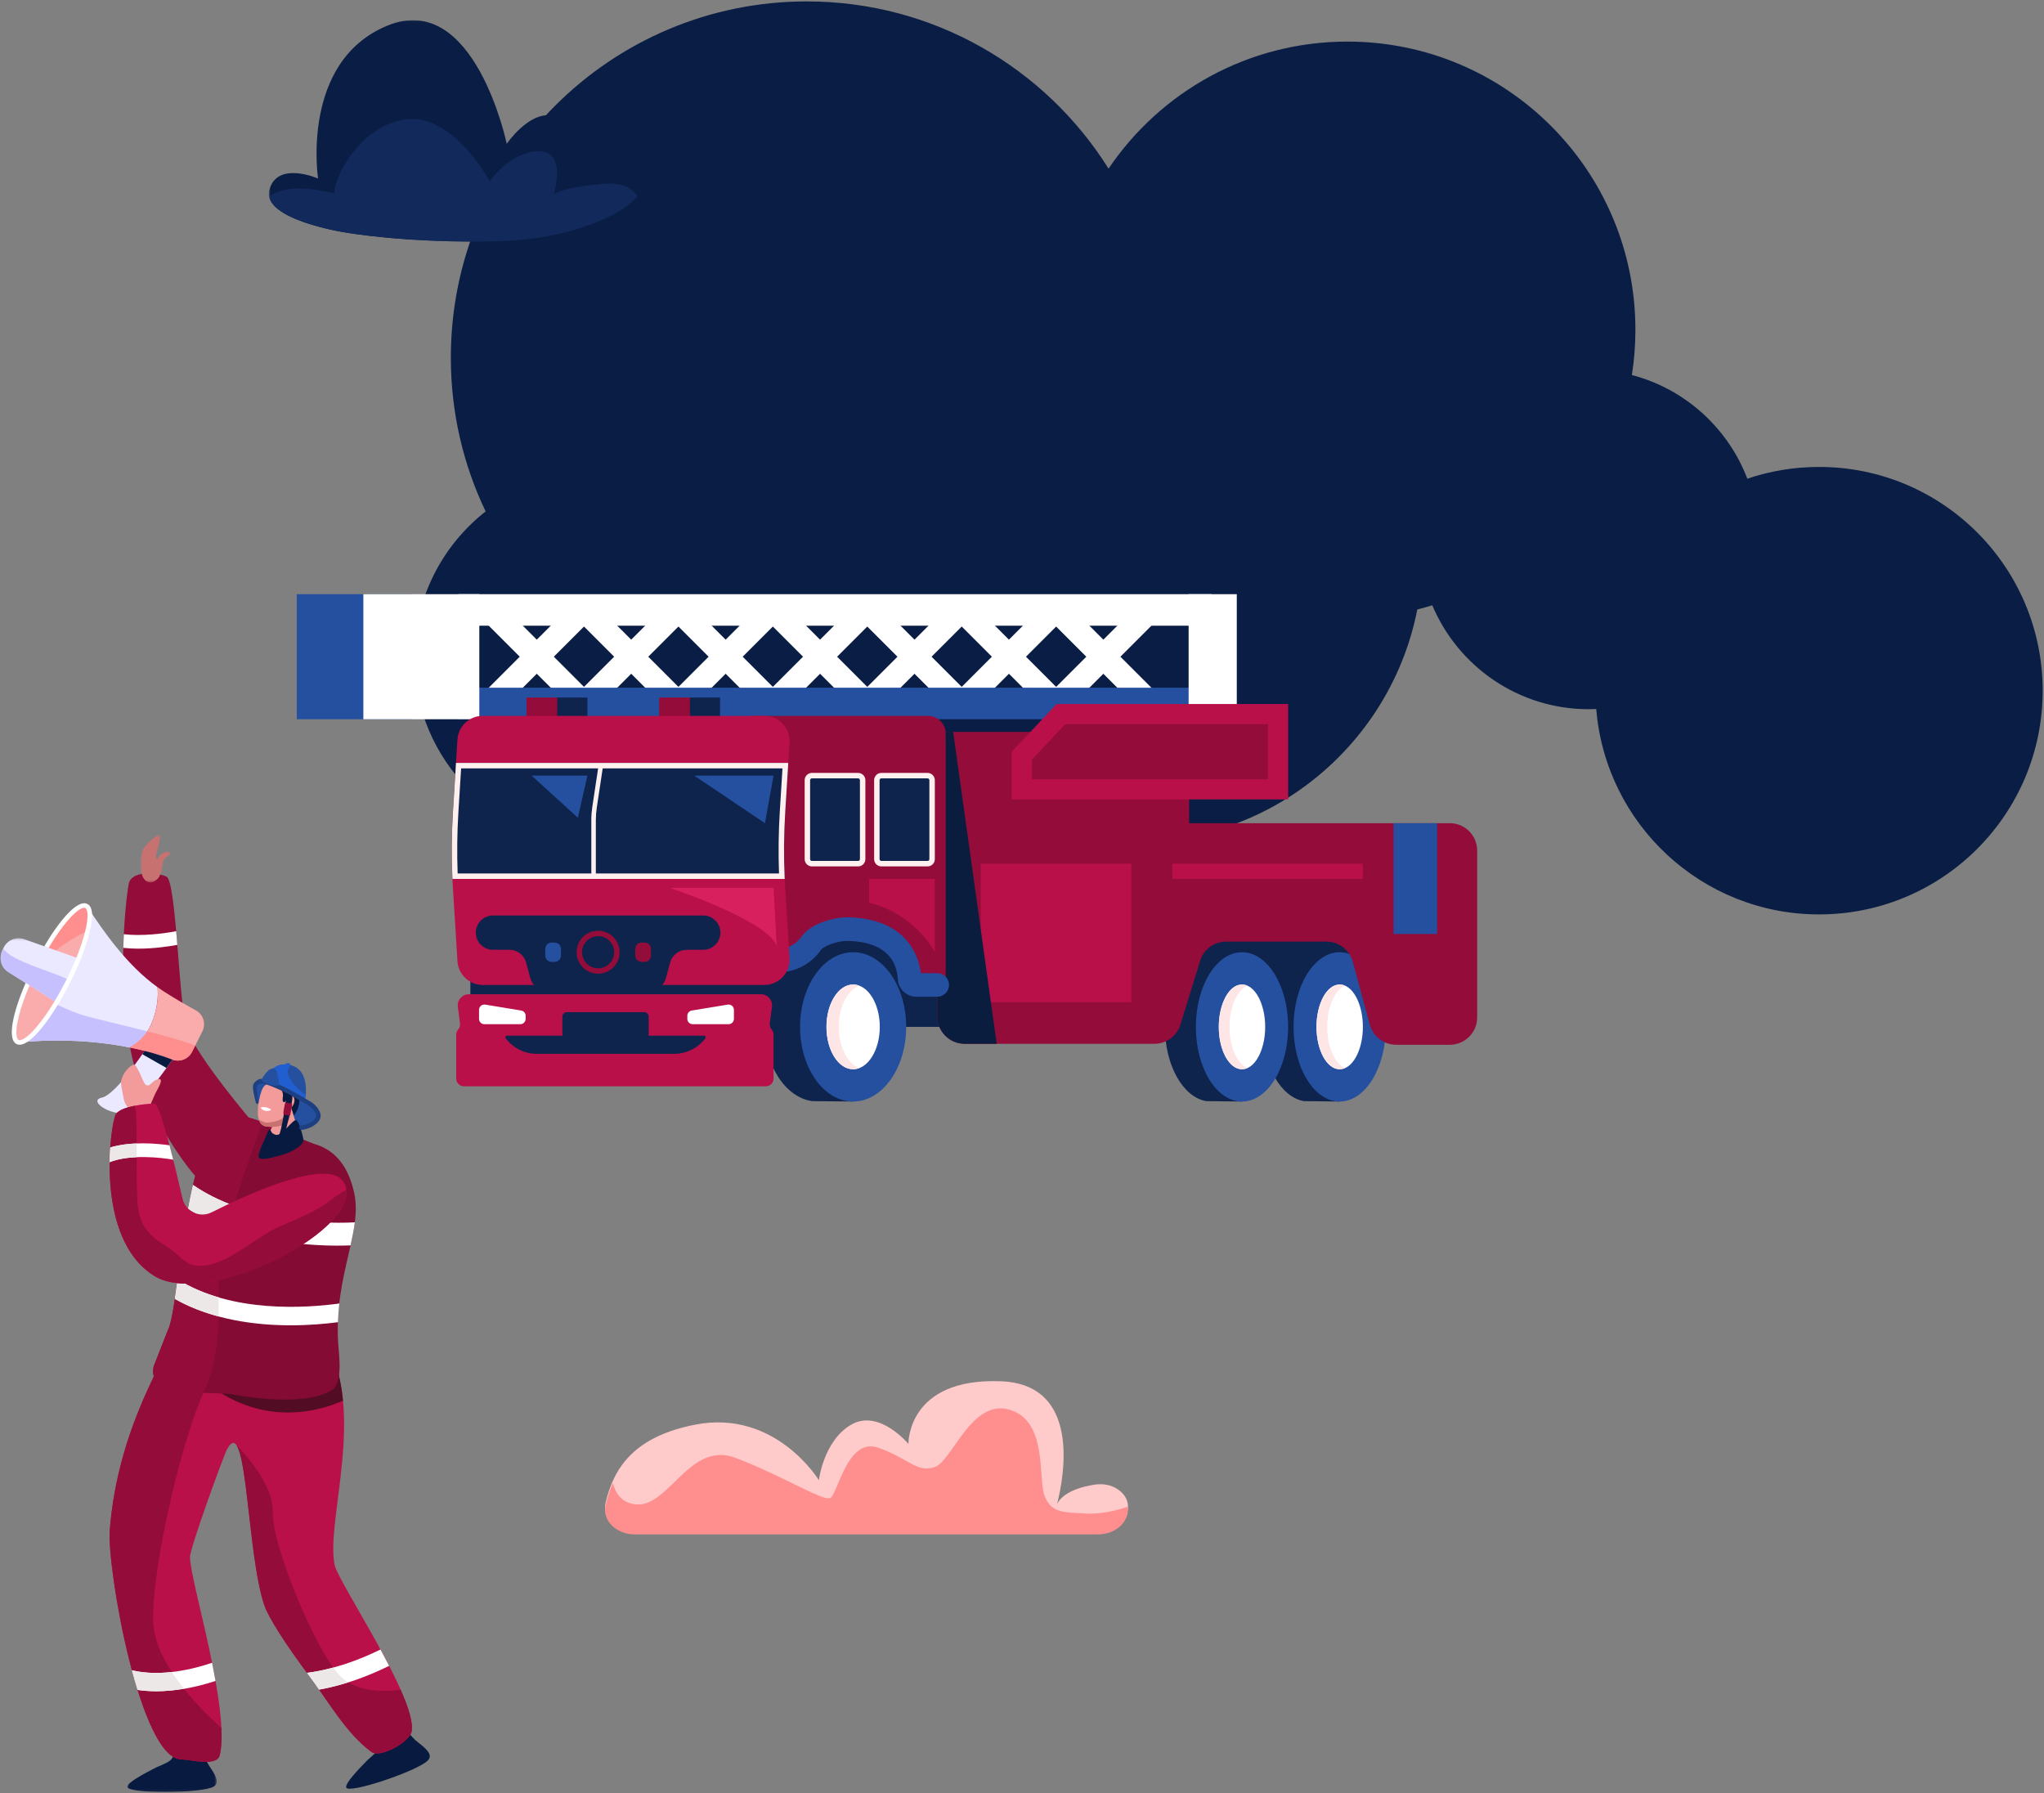 <?xml version="1.0" encoding="UTF-8"?>
<svg width="864px" height="758px" viewBox="0 0 864 758" version="1.1" xmlns="http://www.w3.org/2000/svg" xmlns:xlink="http://www.w3.org/1999/xlink">
    <rect x="0" y="0" width="864" height="758" fill="#808080" stroke="none"/>
    <!-- Generator: Sketch 57.1 (83088) - https://sketch.com -->
    <title>Illustration</title>
    <desc>Created with Sketch.</desc>
    <defs>
        <polygon id="path-1" points="0 0.016 157.255 0.016 157.255 93.6 0 93.6"></polygon>
        <polygon id="path-3" points="0.006 0.288 32.493 0.288 32.493 27.578 0.006 27.578"></polygon>
        <polygon id="path-5" points="0.11 0.371 28.881 0.371 28.881 23.353 0.11 23.353"></polygon>
        <polygon id="path-7" points="0.41 0.741 38.232 0.741 38.232 21.905 0.41 21.905"></polygon>
        <polygon id="path-9" points="0.041 0.473 12.553 0.473 12.553 20.522 0.041 20.522"></polygon>
    </defs>
    <g id="For-Communites-&amp;-Fire-Department" stroke="none" stroke-width="1" fill="none" fill-rule="evenodd">
        <g transform="translate(-499, -149)" id="Hero">
            <g transform="translate(-1.44, 0)">
                <g id="Illustration" transform="translate(499.44, 149)">
                    <g id="Group-10" transform="translate(0, 0.6)">
                        <g id="Group-3" transform="translate(488.94, 193) scale(-1, 1) translate(-488.94, -193) translate(113.44, 0)">
                            <path d="M658.161,215.577 C667.59,195.897 672.874,173.851 672.874,150.568 C672.874,67.412 605.508,0 522.409,0 C468.637,0 421.461,28.233 394.854,70.688 C372.974,38.281 335.924,16.974 293.899,16.974 C226.658,16.974 172.149,71.521 172.149,138.808 C172.149,145.313 172.664,151.697 173.645,157.925 C151.186,163.809 133.033,180.312 124.841,201.749 C115.319,198.523 105.118,196.773 94.509,196.773 C42.313,196.773 0,239.115 0,291.346 C0,343.579 42.313,385.92 94.509,385.92 C144.093,385.92 184.754,347.708 188.699,299.107 C189.75,299.153 190.803,299.187 191.865,299.187 C221.615,299.187 247.134,281.069 258.008,255.259 C260.099,255.903 262.217,256.488 264.353,257.022 C275.322,313.033 324.635,355.296 383.821,355.296 C427.756,355.296 466.251,332.006 487.662,297.093 C498.816,299.732 510.448,301.136 522.409,301.136 C526.533,301.136 530.617,300.963 534.656,300.637 C544.537,332.753 574.419,356.097 609.752,356.097 C653.144,356.097 688.32,320.898 688.32,277.477 C688.32,252.337 676.513,229.969 658.161,215.577" id="Fill-1" fill="#0A1D44"></path>
                            <g id="Group-6" transform="translate(592.56, 7.92)">
                                <g id="Group-3">
                                    <mask id="mask-2" fill="white">
                                        <use xlink:href="#path-1"></use>
                                    </mask>
                                    <g id="Clip-2"></g>
                                    <path d="M125.037,89.731 C125.037,89.731 98.456,94.47 59.939,93.458 C21.423,92.447 -7.871,74.528 1.894,66.928 C11.659,59.326 26.306,61.498 26.306,61.498 C26.306,61.498 27.934,41.951 37.696,40.322 C47.463,38.694 56.684,52.268 56.684,52.268 C56.684,52.268 70.247,-12.887 107.136,2.315 C144.025,17.518 136.43,66.928 136.43,66.928 C136.43,66.928 153.79,59.326 157.044,71.815 C160.298,84.301 125.037,89.731 125.037,89.731" id="Fill-1" fill="#0A1D44" mask="url(#mask-2)"></path>
                                </g>
                                <path d="M129.501,73.249 C130.044,67.03 118.655,44.041 98.861,41.878 C79.066,39.714 63.882,68.109 63.882,68.109 C63.882,68.109 55.476,55.67 43.273,55.4 C31.072,55.13 36.766,73.519 36.766,73.519 C36.766,73.519 33.784,70.816 16.159,69.193 C7.381,68.383 3.314,71.266 1.44,74.361 C7.539,82.597 31.11,92.707 59.813,93.459 C98.318,94.467 124.891,89.746 124.891,89.746 C124.891,89.746 154.859,85.14 156.96,74.662 C149.325,67.715 129.501,73.249 129.501,73.249" id="Fill-4" fill="#11295B"></path>
                            </g>
                        </g>
                        <g id="Group-198" transform="translate(375.9, 358.06) scale(-1, 1) translate(-375.9, -358.06) translate(126.4, 250.56)">
                            <path d="M131.982,182.903 C131.982,166.586 124.327,153.162 114.512,151.518 L99.407,151.346 L99.407,214.459 L114.512,214.288 C124.327,212.643 131.982,199.22 131.982,182.903" id="Fill-128" fill="#0E244C"></path>
                            <polygon id="Fill-90" fill="#930C3A" points="121.742 113.916 241.357 113.916 241.357 58.201 121.742 58.201"></polygon>
                            <polygon id="Fill-92" fill="#0E244C" points="30.118 182.903 149.214 182.903 149.214 136.569 30.118 136.569"></polygon>
                            <polygon id="Fill-93" fill="#0E244C" points="212.783 182.903 306.605 182.903 306.605 131.842 212.783 131.842"></polygon>
                            <polygon id="Fill-95" fill="#FFFFFF" points="374.712 10.845 381.916 3.641 420.292 42.017 413.088 49.22"></polygon>
                            <path d="M90.688,182.903 C90.688,166.586 83.034,153.162 73.219,151.518 L58.113,151.346 L58.113,214.459 L73.219,214.288 C83.034,212.643 90.688,199.22 90.688,182.903" id="Fill-124" fill="#0E244C"></path>
                            <path d="M77.616,182.903 C77.616,200.331 68.884,214.459 58.113,214.459 C47.343,214.459 38.611,200.331 38.611,182.903 C38.611,165.475 47.343,151.346 58.113,151.346 C68.884,151.346 77.616,165.475 77.616,182.903" id="Fill-125" fill="#2550A0"></path>
                            <path d="M163.701,96.803 L106.035,96.803 L67.778,96.803 L52.844,96.803 L11.571,96.803 C5.181,96.803 -0,101.984 -0,108.373 L-0,178.89 C-0,185.28 5.181,190.46 11.571,190.46 L34.232,190.46 C39.631,190.46 44.314,186.726 45.513,181.461 L52.471,155.847 C53.671,150.582 58.352,146.847 63.753,146.847 L106.072,146.847 C111.342,146.847 115.946,150.409 117.271,155.509 L125.266,181.388 C126.59,186.49 131.194,190.051 136.465,190.051 L216.625,190.051 C223.016,190.051 228.196,184.871 228.196,178.48 L228.196,154.998 C228.196,148.608 233.376,143.427 239.767,143.427 L246.112,143.427 C252.502,143.427 257.683,138.247 257.683,131.857 L257.683,108.373 C257.683,101.984 252.502,96.803 246.112,96.803 L163.701,96.803 Z" id="Fill-94" fill="#930C3A"></path>
                            <polygon id="Fill-96" fill="#FFFFFF" points="373.339 43.39 380.543 50.593 421.666 9.471 414.462 2.267"></polygon>
                            <polygon id="Fill-97" fill="#FFFFFF" points="334.798 10.845 342.001 3.641 380.376 42.017 373.172 49.22"></polygon>
                            <polygon id="Fill-98" fill="#FFFFFF" points="333.424 43.39 340.627 50.593 381.751 9.471 374.546 2.267"></polygon>
                            <polygon id="Fill-99" fill="#FFFFFF" points="294.882 10.845 302.086 3.641 340.462 42.017 333.257 49.22"></polygon>
                            <polygon id="Fill-100" fill="#FFFFFF" points="293.509 43.39 300.713 50.593 341.835 9.471 334.63 2.267"></polygon>
                            <polygon id="Fill-101" fill="#FFFFFF" points="254.966 10.845 262.17 3.641 300.545 42.017 293.341 49.22"></polygon>
                            <polygon id="Fill-102" fill="#FFFFFF" points="253.593 43.39 260.797 50.593 301.919 9.471 294.715 2.267"></polygon>
                            <polygon id="Fill-103" fill="#FFFFFF" points="215.051 10.845 222.255 3.641 260.63 42.017 253.426 49.22"></polygon>
                            <polygon id="Fill-104" fill="#FFFFFF" points="213.677 43.39 220.881 50.593 262.004 9.471 254.8 2.267"></polygon>
                            <polygon id="Fill-105" fill="#FFFFFF" points="175.135 10.845 182.339 3.641 220.714 42.017 213.51 49.22"></polygon>
                            <polygon id="Fill-106" fill="#FFFFFF" points="173.762 43.39 180.965 50.593 222.089 9.471 214.885 2.267"></polygon>
                            <polygon id="Fill-107" fill="#FFFFFF" points="135.22 10.845 142.424 3.641 180.799 42.017 173.595 49.22"></polygon>
                            <polygon id="Fill-108" fill="#FFFFFF" points="133.846 43.39 141.05 50.593 182.173 9.471 174.969 2.267"></polygon>
                            <polygon id="Fill-109" fill="#2550A0" points="112.294 52.86 430.58 52.86 430.58 39.534 112.294 39.534"></polygon>
                            <polygon id="Fill-110" fill="#FFFFFF" points="112.294 13.326 430.58 13.326 430.58 0 112.294 0"></polygon>
                            <polygon id="Fill-111" fill="#2550A0" points="449.935 52.86 498.953 52.86 498.953 0 449.935 0"></polygon>
                            <polygon id="Fill-112" fill="#FFFFFF" points="421.789 52.86 470.808 52.86 470.808 0 421.789 0"></polygon>
                            <polygon id="Fill-113" fill="#FFFFFF" points="101.613 52.86 121.969 52.86 121.969 0 101.613 0"></polygon>
                            <polygon id="Fill-114" fill="#0E244C" points="320.032 52.095 333.021 52.095 333.021 43.689 320.032 43.689"></polygon>
                            <polygon id="Fill-115" fill="#930C3A" points="332.783 52.095 345.772 52.095 345.772 43.689 332.783 43.689"></polygon>
                            <polygon id="Fill-116" fill="#0E244C" points="376.11 52.095 389.099 52.095 389.099 43.689 376.11 43.689"></polygon>
                            <polygon id="Fill-117" fill="#930C3A" points="388.862 52.095 401.851 52.095 401.851 43.689 388.862 43.689"></polygon>
                            <polygon id="Fill-118" fill="#BA104A" points="146.183 172.435 209.835 172.435 209.835 113.916 146.183 113.916"></polygon>
                            <path d="M221.495,58.2 L203.092,190.051 L216.625,190.051 C223.016,190.051 228.196,184.871 228.196,178.48 L228.196,154.998 C228.196,148.607 233.376,143.427 239.766,143.427 L241.237,143.427 C242.038,139.359 242.707,136.253 243.132,134.811 C245.058,128.28 236.584,72.168 234.429,58.2 L221.495,58.2 Z" id="Fill-119" fill="#0A1D3F"></path>
                            <path d="M301.244,182.903 C301.244,166.586 292.442,153.162 281.154,151.518 L263.784,151.346 L263.784,214.459 L281.154,214.288 C292.442,212.643 301.244,199.22 301.244,182.903" id="Fill-120" fill="#0E244C"></path>
                            <path d="M286.21,182.903 C286.21,200.331 276.17,214.459 263.784,214.459 C251.398,214.459 241.357,200.331 241.357,182.903 C241.357,165.475 251.398,151.346 263.784,151.346 C276.17,151.346 286.21,165.475 286.21,182.903" id="Fill-121" fill="#2550A0"></path>
                            <path d="M275.054,182.903 C275.054,192.796 270.009,200.815 263.784,200.815 C257.559,200.815 252.513,192.796 252.513,182.903 C252.513,173.01 257.559,164.991 263.784,164.991 C270.009,164.991 275.054,173.01 275.054,182.903" id="Fill-122" fill="#FFFFFF"></path>
                            <path d="M263.784,164.991 C262.886,164.991 262.016,165.163 261.179,165.477 C266.147,167.346 269.844,174.437 269.844,182.903 C269.844,191.369 266.147,198.46 261.179,200.328 C262.016,200.642 262.886,200.815 263.784,200.815 C270.008,200.815 275.055,192.796 275.055,182.903 C275.055,173.01 270.008,164.991 263.784,164.991" id="Fill-123" fill="#FFE6E6"></path>
                            <path d="M67.914,182.903 C67.914,192.796 63.527,200.815 58.114,200.815 C52.701,200.815 48.313,192.796 48.313,182.903 C48.313,173.01 52.701,164.991 58.114,164.991 C63.527,164.991 67.914,173.01 67.914,182.903" id="Fill-126" fill="#FFFFFF"></path>
                            <path d="M58.113,164.991 C57.334,164.991 56.576,165.163 55.848,165.477 C60.169,167.346 63.383,174.437 63.383,182.903 C63.383,191.369 60.169,198.46 55.848,200.328 C56.576,200.642 57.334,200.815 58.113,200.815 C63.526,200.815 67.914,192.796 67.914,182.903 C67.914,173.01 63.526,164.991 58.113,164.991" id="Fill-127" fill="#FFE6E6"></path>
                            <path d="M118.908,182.903 C118.908,200.331 110.177,214.459 99.407,214.459 C88.635,214.459 79.904,200.331 79.904,182.903 C79.904,165.475 88.635,151.346 99.407,151.346 C110.177,151.346 118.908,165.475 118.908,182.903" id="Fill-129" fill="#2550A0"></path>
                            <path d="M109.207,182.903 C109.207,192.796 104.819,200.815 99.406,200.815 C93.993,200.815 89.606,192.796 89.606,182.903 C89.606,173.01 93.993,164.991 99.406,164.991 C104.819,164.991 109.207,173.01 109.207,182.903" id="Fill-130" fill="#FFFFFF"></path>
                            <path d="M99.407,164.991 C98.626,164.991 97.869,165.163 97.142,165.477 C101.462,167.346 104.677,174.437 104.677,182.903 C104.677,191.369 101.462,198.46 97.142,200.328 C97.869,200.642 98.626,200.815 99.407,200.815 C104.82,200.815 109.207,192.796 109.207,182.903 C109.207,173.01 104.82,164.991 99.407,164.991" id="Fill-131" fill="#FFE6E6"></path>
                            <polygon id="Fill-132" fill="#0E244C" points="301.244 172.435 425.574 172.435 425.574 159.671 301.244 159.671"></polygon>
                            <path d="M306.605,51.438 L232.116,51.438 C227.995,51.438 224.655,54.778 224.655,58.898 L224.655,162.295 C224.655,163.884 225.944,165.173 227.533,165.173 L237.064,165.173 C238.599,165.173 239.854,163.969 239.939,162.436 C240.268,156.383 243.432,142.328 265.63,141.555 C270.514,141.384 278.782,143.752 281.414,147.477 C284.587,151.971 289.589,154.82 295.091,154.82 L306.605,154.82 L306.605,51.438 Z" id="Fill-133" fill="#930C3A"></path>
                            <path d="M237.064,170.151 L228.229,170.151 C225.479,170.151 223.25,167.923 223.25,165.173 C223.25,162.424 225.479,160.195 228.229,160.195 L235.151,160.195 C236.09,152.977 240.975,137.432 265.457,136.58 C271.337,136.375 281.557,139.05 285.48,144.605 C287.83,147.933 291.332,149.842 295.09,149.842 C297.84,149.842 300.069,152.07 300.069,154.82 C300.069,157.569 297.84,159.798 295.09,159.798 C288.159,159.798 281.526,156.265 277.347,150.348 C276.182,148.7 270.347,146.523 266.194,146.523 C266.061,146.523 265.931,146.525 265.804,146.53 C249.23,147.108 245.293,155.646 244.908,162.707 C244.681,166.881 241.236,170.151 237.064,170.151" id="Fill-134" fill="#2550A0"></path>
                            <path d="M420.382,165.173 L301.308,165.173 C295.157,165.173 290.281,159.983 290.662,153.844 L292.48,124.648 C293.158,113.763 293.158,102.848 292.48,91.962 L290.662,62.767 C290.281,56.627 295.157,51.438 301.308,51.438 L420.382,51.438 C426.015,51.438 430.678,55.819 431.028,61.442 L432.928,91.962 C433.605,102.848 433.605,113.763 432.928,124.648 L431.028,155.169 C430.678,160.791 426.015,165.173 420.382,165.173" id="Fill-135" fill="#BA104A"></path>
                            <path d="M292.48,91.963 C293.069,101.417 293.145,110.894 292.711,120.355 L433.159,120.355 C433.593,110.894 433.516,101.417 432.928,91.963 L431.644,71.338 L291.196,71.338 L292.48,91.963 Z" id="Fill-136" fill="#0E244C"></path>
                            <path d="M430.954,118.057 L374.45,118.057 L374.45,95.504 C374.45,93.65 374.31,91.782 374.035,89.95 L371.578,73.635 L429.484,73.635 L430.635,92.105 C431.17,100.701 431.276,109.421 430.954,118.057 L430.954,118.057 Z M295.106,118.057 C295.426,109.324 295.314,100.51 294.774,91.82 L293.642,73.635 L369.643,73.635 L372.142,90.235 C372.403,91.973 372.536,93.745 372.536,95.504 L372.536,118.057 L295.106,118.057 Z M432.928,91.963 L431.644,71.337 L371.233,71.337 L369.297,71.337 L291.196,71.337 L292.48,91.963 C293.069,101.417 293.145,110.895 292.711,120.355 L372.536,120.355 L374.45,120.355 L433.158,120.355 C433.592,110.895 433.516,101.417 432.928,91.963 L432.928,91.963 Z" id="Fill-137" fill="#FFF0F0"></path>
                            <polygon id="Fill-138" fill="#2550A0" points="301.052 96.803 297.415 76.699 330.923 76.699"></polygon>
                            <polygon id="Fill-139" fill="#2550A0" points="376.11 76.699 380.131 94.507 399.661 76.699"></polygon>
                            <path d="M430.742,184.017 C430.121,183.308 429.835,182.367 429.957,181.434 L430.869,174.393 C431.233,171.596 429.053,169.117 426.233,169.117 L357.006,169.117 L302.736,169.117 C299.915,169.117 297.736,171.596 298.099,174.393 L299.011,181.434 C299.133,182.367 298.847,183.308 298.227,184.017 C297.703,184.615 297.414,185.384 297.414,186.178 L297.414,204.745 C297.414,206.557 298.884,208.027 300.696,208.027 L357.006,208.027 L428.272,208.027 C430.084,208.027 431.554,206.557 431.554,204.745 L431.554,186.178 C431.554,185.384 431.265,184.615 430.742,184.017" id="Fill-140" fill="#BA104A"></path>
                            <path d="M319.881,143.067 L319.881,143.067 C319.881,147.075 323.129,150.323 327.137,150.323 L334.124,150.323 C337.403,150.323 340.274,152.523 341.128,155.689 L342.908,162.282 C343.762,165.448 346.633,167.648 349.912,167.648 L371.579,167.648 L393.246,167.648 C396.524,167.648 399.396,165.448 400.25,162.282 L402.03,155.689 C402.884,152.523 405.755,150.323 409.034,150.323 L416.021,150.323 C420.028,150.323 423.277,147.075 423.277,143.067 C423.277,139.061 420.028,135.812 416.021,135.812 L327.137,135.812 C323.129,135.812 319.881,139.061 319.881,143.067" id="Fill-141" fill="#0E244C"></path>
                            <path d="M371.579,144.554 C367.834,144.554 364.786,147.602 364.786,151.347 C364.786,155.093 367.834,158.139 371.579,158.139 C375.324,158.139 378.371,155.093 378.371,151.347 C378.371,147.602 375.324,144.554 371.579,144.554 M371.579,160.436 C366.567,160.436 362.49,156.359 362.49,151.347 C362.49,146.335 366.567,142.257 371.579,142.257 C376.59,142.257 380.669,146.335 380.669,151.347 C380.669,156.359 376.59,160.436 371.579,160.436" id="Fill-142" fill="#930C3A"></path>
                            <path d="M353.203,155.432 L351.915,155.432 C350.438,155.432 349.24,154.233 349.24,152.757 L349.24,149.938 C349.24,148.46 350.438,147.261 351.915,147.261 L353.203,147.261 C354.68,147.261 355.878,148.46 355.878,149.938 L355.878,152.757 C355.878,154.233 354.68,155.432 353.203,155.432" id="Fill-143" fill="#930C3A"></path>
                            <path d="M389.955,155.432 L391.243,155.432 C392.719,155.432 393.918,154.233 393.918,152.757 L393.918,149.938 C393.918,148.46 392.719,147.261 391.243,147.261 L389.955,147.261 C388.477,147.261 387.28,148.46 387.28,149.938 L387.28,152.757 C387.28,154.233 388.477,155.432 389.955,155.432" id="Fill-144" fill="#2550A0"></path>
                            <path d="M410.128,186.63 L357.208,186.63 L326.764,186.63 C326.212,186.63 325.896,187.262 326.227,187.704 C329.337,191.85 334.218,194.29 339.401,194.29 L357.208,194.29 L397.491,194.29 C402.674,194.29 407.555,191.85 410.665,187.704 C410.997,187.262 410.68,186.63 410.128,186.63" id="Fill-145" fill="#0E244C"></path>
                            <path d="M384.786,176.674 L352.107,176.674 C351.054,176.674 350.192,177.536 350.192,178.589 L350.192,185.993 C350.192,187.046 351.054,187.907 352.107,187.907 L384.786,187.907 C385.838,187.907 386.7,187.046 386.7,185.993 L386.7,178.589 C386.7,177.536 385.838,176.674 384.786,176.674" id="Fill-146" fill="#0E244C"></path>
                            <polygon id="Fill-147" fill="#BA104A" points="48.313 120.354 128.841 120.354 128.841 113.916 48.313 113.916"></polygon>
                            <polygon id="Fill-148" fill="#2550A0" points="16.944 143.632 35.325 143.632 35.325 96.804 16.944 96.804"></polygon>
                            <polygon id="Fill-149" fill="#BA104A" points="196.729 86.751 79.904 86.751 79.904 46.426 177.775 46.426 196.729 66.588"></polygon>
                            <polygon id="Fill-150" fill="#930C3A" points="174.097 54.931 88.409 54.931 88.409 78.247 188.225 78.247 188.225 69.959"></polygon>
                            <path d="M251.844,76.699 L232.314,76.699 C231.26,76.699 230.399,77.561 230.399,78.613 L230.399,112.002 C230.399,113.055 231.26,113.916 232.314,113.916 L251.844,113.916 C252.897,113.916 253.759,113.055 253.759,112.002 L253.759,78.613 C253.759,77.561 252.897,76.699 251.844,76.699" id="Fill-151" fill="#0E244C"></path>
                            <path d="M232.314,77.847 C231.899,77.847 231.548,78.198 231.548,78.613 L231.548,112.002 C231.548,112.417 231.899,112.768 232.314,112.768 L251.844,112.768 C252.259,112.768 252.61,112.417 252.61,112.002 L252.61,78.613 C252.61,78.198 252.259,77.847 251.844,77.847 L232.314,77.847 Z M251.844,115.066 L232.314,115.066 C230.625,115.066 229.25,113.691 229.25,112.002 L229.25,78.613 C229.25,76.925 230.625,75.549 232.314,75.549 L251.844,75.549 C253.533,75.549 254.908,76.925 254.908,78.613 L254.908,112.002 C254.908,113.691 253.533,115.066 251.844,115.066 L251.844,115.066 Z" id="Fill-152" fill="#FFF0F0"></path>
                            <path d="M281.202,76.699 L261.672,76.699 C260.618,76.699 259.758,77.561 259.758,78.613 L259.758,112.002 C259.758,113.055 260.618,113.916 261.672,113.916 L281.202,113.916 C282.256,113.916 283.117,113.055 283.117,112.002 L283.117,78.613 C283.117,77.561 282.256,76.699 281.202,76.699" id="Fill-153" fill="#0E244C"></path>
                            <path d="M261.672,77.847 C261.257,77.847 260.906,78.198 260.906,78.613 L260.906,112.002 C260.906,112.417 261.257,112.768 261.672,112.768 L281.202,112.768 C281.617,112.768 281.969,112.417 281.969,112.002 L281.969,78.613 C281.969,78.198 281.617,77.847 281.202,77.847 L261.672,77.847 Z M281.202,115.066 L261.672,115.066 C259.983,115.066 258.609,113.691 258.609,112.002 L258.609,78.613 C258.609,76.925 259.983,75.549 261.672,75.549 L281.202,75.549 C282.891,75.549 284.266,76.925 284.266,78.613 L284.266,112.002 C284.266,113.691 282.891,115.066 281.202,115.066 L281.202,115.066 Z" id="Fill-154" fill="#FFF0F0"></path>
                            <path d="M296.087,148.632 L297.414,124.126 L341.292,124.126 C341.292,124.126 300.255,137.719 296.087,148.632" id="Fill-155" fill="#D9205F"></path>
                            <path d="M229.25,120.355 L229.25,151.346 C229.25,151.346 237.239,135.257 257.034,130.442 L257.034,120.355 L229.25,120.355 Z" id="Fill-156" fill="#BA104A"></path>
                            <path d="M402.209,179.515 L402.209,178.211 C402.209,177.108 403.007,176.168 404.096,175.989 L419.292,173.49 C420.664,173.264 421.91,174.322 421.91,175.712 L421.91,179.515 C421.91,180.76 420.902,181.767 419.658,181.767 L404.461,181.767 C403.217,181.767 402.209,180.76 402.209,179.515" id="Fill-157" fill="#FFFFFF"></path>
                            <path d="M333.869,179.515 L333.869,178.211 C333.869,177.108 333.071,176.168 331.982,175.989 L316.785,173.49 C315.414,173.264 314.168,174.322 314.168,175.712 L314.168,179.515 C314.168,180.76 315.176,181.767 316.42,181.767 L331.617,181.767 C332.861,181.767 333.869,180.76 333.869,179.515" id="Fill-158" fill="#FFFFFF"></path>
                        </g>
                        <g id="Group-105" transform="translate(91.664, 554.36) scale(-1, 1) translate(-91.664, -554.36) translate(0.664, 351.36)">
                            <path d="M74.437,122.935 C74.437,122.935 97.7,95.861 102.607,83.157 C106.056,74.229 107.014,20.655 111.276,18.599 C115.535,16.545 125.534,16.208 127.097,21.05 C128.024,23.919 133.386,66.054 125.051,98.095 C120.22,116.672 100.07,147.844 92.994,150.425 C85.918,153.004 74.437,122.935 74.437,122.935" id="Fill-1" fill="#930C3A"></path>
                            <path d="M118.412,88.978 C118.412,88.978 131.934,110.485 138.609,112.003 C145.29,113.521 132.548,120.981 127.079,117.832 C121.615,114.681 107.691,94.395 107.691,94.395 L118.412,88.978 Z" id="Fill-3" fill="#EAE9FF"></path>
                            <path d="M115.092,65.315 C128.146,55.937 137.999,41.556 144.322,31.946 L173.228,88.689 C173.228,88.689 151.44,85.849 126.884,90.793 C123.487,88.953 119.835,85.839 117.718,80.887 C114.938,74.392 114.747,68.858 115.092,65.315" id="Fill-5" fill="#EAE9FF"></path>
                            <path d="M163.517,69.627 L173.229,88.691 C173.229,88.691 151.44,85.85 126.882,90.794 C124.261,89.372 121.487,87.186 119.381,83.982 C130.561,81.124 141.498,78.725 147.043,77.011 C152.143,75.438 158.346,72.41 163.517,69.627" id="Fill-7" fill="#C6C0FF"></path>
                            <path d="M98.923,75.09 C102.411,73.196 107.164,70.489 112.301,67.207 C113.246,66.604 114.177,65.971 115.091,65.315 C114.749,68.858 114.94,74.39 117.717,80.888 C119.836,85.839 123.486,88.954 126.883,90.793 C126.086,90.953 125.284,91.123 124.476,91.3 C119.261,92.453 113.994,93.958 108.865,95.912 C105.653,97.137 102.04,95.719 100.49,92.654 L96.135,84.034 C94.494,80.789 95.725,76.822 98.923,75.09" id="Fill-9" fill="#FAACAC"></path>
                            <path d="M152.994,63.138 C161.018,79.014 170.529,90.367 174.236,88.494 C177.944,86.617 174.446,72.228 166.421,56.353 C158.395,40.477 148.887,29.127 145.179,31 C141.471,32.874 144.972,47.265 152.994,63.138" id="Fill-11" fill="#FAACAC"></path>
                            <path d="M144.645,41.638 C143.276,35.922 143.344,31.926 145.178,31.002 C148.886,29.128 158.397,40.478 166.421,56.354 C166.549,56.605 166.674,56.856 166.8,57.107 C160.581,51.4 152.437,44.907 144.645,41.638" id="Fill-13" fill="#FF8F8F"></path>
                            <g id="Group-17" transform="translate(148.933, 44.335)">
                                <mask id="mask-4" fill="white">
                                    <use xlink:href="#path-3"></use>
                                </mask>
                                <g id="Clip-16"></g>
                                <path d="M29.218,14.566 L8.589,27.578 C7.215,25.087 5.854,22.415 4.542,19.603 C2.773,15.817 1.25,12.12 0.006,8.658 L22.516,0.691 C25.923,-0.513 29.691,1.065 31.222,4.341 L31.833,5.656 C33.33,8.859 32.212,12.676 29.218,14.566" id="Fill-15" fill="#EAE9FF" mask="url(#mask-4)"></path>
                            </g>
                            <path d="M107.693,94.396 L114.389,91.012 L118.857,89.677 C119.375,90.476 120.305,91.9 121.509,93.661 L111.288,99.472 C109.143,96.509 107.693,94.396 107.693,94.396" id="Fill-18" fill="#081A3F"></path>
                            <path d="M119.382,83.982 C121.488,87.186 124.26,89.373 126.883,90.792 C126.084,90.954 125.284,91.121 124.477,91.301 C119.261,92.451 113.991,93.956 108.865,95.91 C105.654,97.136 102.04,95.717 100.491,92.652 L99.111,89.921 C105.081,87.797 112.28,85.796 119.382,83.982" id="Fill-20" fill="#FF8F8F"></path>
                            <g id="Group-24" transform="translate(152.546, 48.56)">
                                <mask id="mask-6" fill="white">
                                    <use xlink:href="#path-5"></use>
                                </mask>
                                <g id="Clip-23"></g>
                                <path d="M27.725,0.371 L28.219,1.429 C29.719,4.635 28.598,8.452 25.604,10.339 L4.978,23.353 C3.603,20.863 2.239,18.188 0.925,15.376 C0.648,14.781 0.376,14.185 0.11,13.592 C6.248,10.699 14.904,8.277 21.742,4.896 C25.439,3.07 27.038,1.486 27.725,0.371" id="Fill-22" fill="#C6C0FF" mask="url(#mask-6)"></path>
                            </g>
                            <path d="M143.75,42.047 C142.111,35.308 142.446,31.303 144.745,30.137 C148.792,28.089 156.299,36.766 162.965,48.03 L161.112,48.686 C158.552,44.396 155.931,40.612 153.441,37.639 C149.341,32.745 146.744,31.449 145.707,31.822 C145.673,31.833 145.644,31.849 145.615,31.864 C144.648,32.35 144.068,35.193 145.626,41.589 C146.444,44.952 147.721,48.785 149.362,52.846 C150.653,56.031 152.166,59.354 153.856,62.704 C155.374,65.709 156.963,68.578 158.575,71.253 C161.047,75.358 163.573,78.987 165.975,81.851 C170.205,86.901 172.833,88.122 173.8,87.63 C174.769,87.142 175.347,84.302 173.79,77.903 C172.833,73.97 171.242,69.39 169.181,64.559 L170.837,63.514 C176.113,75.771 178.796,87.27 174.673,89.352 C174.571,89.405 174.466,89.452 174.359,89.488 C169.285,91.309 159.416,77.986 152.134,63.574 C148.22,55.832 145.242,48.189 143.75,42.047" id="Fill-25" fill="#FFFFFF"></path>
                            <g id="Group-29" transform="translate(89.643, 383.617)">
                                <mask id="mask-8" fill="white">
                                    <use xlink:href="#path-7"></use>
                                </mask>
                                <g id="Clip-28"></g>
                                <path d="M3.468,11.028 C5.785,7.61 6.433,3.84 6.713,0.741 L18.17,0.741 C18.17,0.741 17.391,4.67 19.32,7.743 C20.164,9.084 22.62,10.084 26.009,11.508 C31.375,14.262 37.999,17.816 38.229,19.65 C38.61,22.704 7.005,22.61 1.753,19.65 C-0.995,18.101 0.925,14.777 3.468,11.028" id="Fill-27" fill="#081A3F" mask="url(#mask-8)"></path>
                            </g>
                            <path d="M5.067,384.451 C8.34,381.934 10.143,378.561 11.384,375.708 L22.259,379.319 C22.259,379.319 20.281,382.802 21.146,386.329 C21.522,387.866 23.542,389.585 26.309,392.007 C30.534,396.31 35.702,401.769 35.342,403.579 C34.741,406.602 4.777,396.556 0.724,392.091 C-1.398,389.755 1.474,387.207 5.067,384.451" id="Fill-30" fill="#081A3F"></path>
                            <path d="M135.26,294.736 C131.887,251.888 111.536,220.844 104.719,207.132 C101.821,199.422 41.349,220.225 40.27,223.243 C29.636,252.975 43.682,292.181 40.225,309.514 C38.775,316.786 5.164,366.195 7.664,379.944 C8.469,384.362 20.88,391.357 24.658,388.592 C35.318,380.793 43.11,366.832 51.192,356.094 C60.561,343.643 67.987,332.042 69.785,326.981 C77.503,305.279 77.014,244.532 85.71,260.703 C87.225,263.518 101.348,302.339 101.351,306.209 C101.358,316.138 84.242,370.318 88.757,389.925 C89.93,395.009 101.199,391.749 104.948,391.749 C122.494,391.749 136.517,310.703 135.26,294.736" id="Fill-32" fill="#BA104A"></path>
                            <path d="M87.999,237.077 L40.252,223.294 C38.339,228.656 37.237,234.331 36.68,240.126 C46.531,244.458 66.584,250.032 87.999,237.077" id="Fill-34" fill="#520C24"></path>
                            <path d="M135.26,294.736 C131.887,251.888 111.536,220.844 104.719,207.132 C104.418,206.333 103.472,205.852 102.067,205.617 C96.224,213.714 90.591,225.493 95.686,236.785 C104.69,256.729 116.999,307.811 116.947,332.549 C116.913,350.063 98.714,368.902 88.083,378.415 C87.873,382.902 88.049,386.842 88.757,389.925 C89.93,395.009 101.199,391.749 104.948,391.749 C122.494,391.749 136.517,310.703 135.26,294.736" id="Fill-36" fill="#930C3A"></path>
                            <path d="M32.083,151.674 C34.33,142.203 38.937,134.688 48.311,131.728 C48.317,131.741 48.322,131.754 48.325,131.764 C61.663,126.894 77.238,117.804 84.17,119.891 C103.511,125.715 105.115,194.319 110.168,209.055 C110.56,209.844 113.973,218.684 116.421,224.889 C118.083,229.104 115.66,233.82 111.26,234.886 C101.444,237.261 85.924,236.921 84.345,237.266 C84.204,237.297 54.347,243.571 41.353,235.646 C36.53,232.704 38.466,220.241 38.733,215.65 C40.413,186.624 28.085,168.525 32.083,151.674" id="Fill-38" fill="#840B34"></path>
                            <path d="M116.422,224.89 C113.974,218.685 110.561,209.843 110.167,209.054 C105.116,194.32 103.512,125.717 84.169,119.89 C81.083,118.963 76.275,120.256 70.718,122.398 C75.183,134.459 88.587,171.646 89.188,185.235 C89.76,198.169 87.014,218.505 95.686,236.787 C100.784,236.515 106.647,236.003 111.259,234.885 C115.661,233.821 118.084,229.102 116.422,224.89" id="Fill-40" fill="#930C3A"></path>
                            <path d="M100.071,148.931 C73.033,167.663 32.213,164.747 31.753,164.708 L31.672,164.7 C32.064,167.822 32.725,171.067 33.482,174.459 C34.846,174.516 36.717,174.571 38.998,174.571 C52.447,174.571 80.122,172.703 102.159,159.093 C101.526,155.625 100.834,152.216 100.071,148.931" id="Fill-42" fill="#FFFFFF"></path>
                            <path d="M82.796,157.696 C83.771,160.868 84.696,164.006 85.522,167.008 C91.207,164.955 96.846,162.37 102.158,159.091 C101.525,155.627 100.833,152.217 100.07,148.933 L100.07,148.933 C94.714,152.64 88.814,155.491 82.796,157.696" id="Fill-44" fill="#EDE8E8"></path>
                            <path d="M107.739,197.103 C107.357,194.556 106.97,191.778 106.573,188.815 C83.849,203.139 52.39,200.976 38.231,199.026 C38.519,201.564 38.715,204.2 38.806,206.933 C44.011,207.612 50.938,208.247 58.776,208.247 C73.813,208.247 92.124,205.893 107.739,197.103" id="Fill-46" fill="#FFFFFF"></path>
                            <path d="M107.739,197.098 C107.357,194.556 106.973,191.786 106.576,188.831 C106.576,188.826 106.573,188.821 106.573,188.815 C101.167,192.223 95.267,194.671 89.224,196.44 C89.198,199.013 89.19,201.726 89.247,204.519 C95.584,202.815 101.852,200.419 107.739,197.103 L107.739,197.098 Z" id="Fill-48" fill="#EDE8E8"></path>
                            <path d="M117.812,114.387 C117.812,114.387 116.757,111.984 116.114,110.466 C115.68,109.444 111.939,103.722 114.601,104.169 C117.716,104.689 118.162,107.894 120.099,106.554 C121.209,105.783 123.652,97.921 125.053,98.096 C126.45,98.266 129.366,100.869 130.362,104.566 C130.712,105.87 130.367,107.5 129.298,112.82 C128.232,118.14 119.832,122.302 117.812,114.387" id="Fill-50" fill="#F39B9B"></path>
                            <g id="Group-54" transform="translate(109.74, 0.529)">
                                <mask id="mask-10" fill="white">
                                    <use xlink:href="#path-9"></use>
                                </mask>
                                <g id="Clip-53"></g>
                                <path d="M4.972,18.63 C4.262,17.87 3.373,15.006 3.235,13.263 C2.973,9.934 1.168,9.765 0.272,8.85 C-0.624,7.936 1.218,6.82 3.543,8.45 C5.03,9.493 5.633,11.74 5.976,9.997 C6.318,8.254 2.059,-1.797 6.002,0.941 C6.556,1.328 8.581,3.235 8.581,3.235 C8.581,3.235 10.37,4.813 11.152,6.101 C12.453,8.252 13.049,12.652 12.058,16.887 C11.572,18.964 8.936,22.863 4.972,18.63" id="Fill-52" fill="#C87171" mask="url(#mask-10)"></path>
                            </g>
                            <path d="M36.283,147.898 C42.35,137.227 75.421,152.055 92.227,160.497 C97.228,163.011 103.245,160.165 104.497,154.71 C107.954,139.693 114.068,114.537 116.281,114.518 C119.435,114.49 130.474,115.559 132.679,118.981 C134.879,122.402 142.182,171.542 116.38,187.404 C93.578,201.427 25.748,166.428 36.283,147.898" id="Fill-55" fill="#BA104A"></path>
                            <path d="M63.415,166.434 C72.069,170.03 83.354,180.8 93.549,182.7 C103.747,184.599 103.893,179.258 111.839,174.49 C119.782,169.724 122.491,165.11 123.382,158.133 C124.276,151.157 123.571,128.687 124.13,118.771 C124.208,117.386 124.438,116.302 124.77,115.445 C128.224,116.134 131.569,117.261 132.679,118.98 C134.879,122.403 142.182,171.54 116.38,187.405 C94.766,200.697 32.709,169.946 35.267,150.925 C37.631,152.296 39.936,153.773 41.621,155.15 C46.909,159.471 54.758,162.839 63.415,166.434 Z" id="Fill-57" fill="#930C3A"></path>
                            <path d="M74.006,108.093 C74.006,108.093 72.091,118.928 68.585,122.615 C65.078,126.297 57.446,126.08 53.853,125.016 C50.261,123.953 46.843,121.536 46.733,119.636 C46.626,117.737 49.952,114.277 52.641,113.055 C55.335,111.832 67.072,105.297 69.512,105.166 C71.958,105.038 75.156,105.757 74.006,108.093" id="Fill-59" fill="#2550A0"></path>
                            <path d="M55.356,109.95 C55.356,109.95 53.684,116.59 58.578,120.564 C61.191,122.685 67.033,112.798 65.249,109.451 C63.464,106.099 55.356,109.95 55.356,109.95" id="Fill-61" fill="#081A3F"></path>
                            <path d="M59.003,114.681 L54.718,129.039 C54.77,131.103 66.047,136.449 69.216,133.734 C70.144,132.937 69.812,130.972 68.845,128.863 L63.121,117.383 L59.003,114.681 Z" id="Fill-63" fill="#F39B9B"></path>
                            <path d="M61.975,109.307 L59.054,117.384 C58.302,120.119 59.856,122.962 62.574,123.785 C64.742,124.444 66.161,124.493 68.967,124.24 C71.308,124.028 72.573,121.828 72.667,118.771 C72.79,114.805 71.776,111.118 71.123,109.177 C69.634,104.75 64.267,104.183 61.975,109.307" id="Fill-65" fill="#F39B9B"></path>
                            <path d="M59.01,117.575 C62.133,121.896 65.31,122.165 68.202,122.549 C69.634,122.743 71.714,121.76 72.32,121.086 C71.787,122.889 70.661,124.086 68.968,124.24 C66.159,124.491 64.74,124.444 62.572,123.785 C59.922,122.981 58.381,120.248 59.01,117.575" id="Fill-67" fill="#C87171"></path>
                            <path d="M66.987,117.13 C66.987,117.13 69.278,115.299 71.57,116.279 C71.57,116.279 69.764,118.727 66.987,117.13" id="Fill-69" fill="#FFFFFF"></path>
                            <path d="M64.001,106.478 C64.001,106.478 61.903,109.446 62.044,111.084 C62.185,112.725 62.381,113.417 61.83,113.838 C61.279,114.261 59.742,112.968 59.831,111.28 C59.92,109.587 60.746,105.383 64.001,106.478" id="Fill-71" fill="#081A3F"></path>
                            <path d="M60.832,113.352 C60.537,112.91 60.315,112.427 60.122,111.93 C59.751,110.99 58.839,110.352 57.713,111.585 C56.072,113.383 58.457,117.616 60.934,117.088 C62.774,116.691 61.572,114.473 60.832,113.352" id="Fill-73" fill="#F39B9B"></path>
                            <path d="M70.296,105.107 C70.296,105.107 67.414,97.872 61.326,97.961 C60.947,97.969 60.289,97.402 59.933,97.454 C58.878,97.616 59.123,98.189 58.619,98.324 C54.381,99.471 52.813,103.106 52.453,106.871 C52.022,111.363 52.863,113.265 53.43,113.301 C53.994,113.333 67.221,105.335 70.296,105.107" id="Fill-75" fill="#2550A0"></path>
                            <path d="M60.307,109.21 C60.307,109.21 62.321,126.656 64.268,129.105 L61.866,129.711 C61.866,129.711 57.675,114.541 58.096,110.875 L60.307,109.21 Z" id="Fill-77" fill="#081A3F"></path>
                            <path d="M60.641,114.153 C60.912,114.098 61.169,114.273 61.226,114.542 C61.456,115.692 62.007,118.508 61.89,118.879 C61.738,119.342 59.063,119.734 59.008,119.384 C58.953,119.031 58.044,114.759 58.192,114.634 C58.501,114.367 59.841,114.307 60.641,114.153" id="Fill-79" fill="#930C3A"></path>
                            <path d="M69.214,128.381 C69.214,128.381 68.284,125.274 67.628,125.48 C66.97,125.687 67.409,127.145 64.992,127.74 C62.518,128.344 57.77,120.984 56.479,121.551 C55.191,122.118 53.882,127.2 53.414,129.624 C52.947,132.046 58.457,135.213 63.056,136.413 C67.652,137.609 70.913,138.508 72.115,137.476 C73.319,136.444 69.214,128.381 69.214,128.381" id="Fill-81" fill="#081A3F"></path>
                            <path d="M61.327,97.96 C60.946,97.968 60.29,97.401 59.934,97.456 C59.145,97.576 59.083,97.924 58.889,98.151 C59.305,98.736 59.739,99.544 60.042,100.63 C60.692,102.966 56.371,108.341 52.438,110.97 C52.634,112.553 53.084,113.279 53.431,113.3 C53.993,113.334 67.222,105.334 70.297,105.106 C70.297,105.106 67.415,97.874 61.327,97.96" id="Fill-83" fill="#215ECF"></path>
                            <path d="M54.371,125.627 C54.902,125.573 55.309,125.081 55.205,124.504 C55.127,124.068 54.732,123.762 54.29,123.738 C52.328,123.631 49.313,122.262 48.341,120.639 C47.959,120.002 47.92,119.409 48.221,118.777 C49.344,116.417 50.862,115.557 53.379,114.131 C54.118,113.71 54.957,113.237 55.861,112.675 C60.047,110.078 66.892,106.935 70.103,106.149 C70.937,105.945 71.833,106.065 72.539,106.548 C72.821,106.739 73.006,106.956 73.053,107.264 C73.338,109.078 72.076,114.066 72.486,114.392 C72.894,114.716 73.111,114.781 73.437,114.371 C73.534,114.251 75.047,108.341 74.731,106.917 C74.488,105.838 73.67,104.947 72.288,104.267 C69.398,102.843 56.587,110 54.863,111.069 C53.99,111.609 53.206,112.056 52.448,112.485 C49.901,113.924 47.894,115.064 46.512,117.964 C45.94,119.171 46.013,120.43 46.718,121.611 C48.192,124.068 52.028,125.526 54.23,125.63 C54.28,125.633 54.324,125.633 54.371,125.627" id="Fill-85" fill="#1E4080"></path>
                            <path d="M64.001,106.932 C64.001,106.932 63.489,105.711 63.944,104.415 C64.72,102.2 64.001,100.53 65.773,99.817 C67.996,98.926 70.688,103.451 71.095,104.491 C71.5,105.536 65.305,107.567 64.001,106.932" id="Fill-87" fill="#2550A0"></path>
                            <path d="M37.865,356.482 C31.228,363.271 19.873,363.26 12.306,362.301 C8.998,369.779 6.984,376.194 7.663,379.943 C8.468,384.362 20.879,391.356 24.657,388.592 C35.317,380.792 43.112,366.832 51.193,356.096 C60.563,343.643 67.986,332.042 69.786,326.981 C76.122,309.166 76.927,265.053 81.824,258.762 C79.143,261.466 65.864,275.481 66.298,287.482 C66.779,300.821 48.468,345.639 37.865,356.482" id="Fill-89" fill="#930C3A"></path>
                            <path d="M135.311,139.302 C135.283,137.117 135.199,135.022 135.063,133.072 C126.185,130.379 115.153,131.419 110.006,132.148 C109.483,134.131 108.958,136.184 108.438,138.256 C113.536,137.284 126.953,135.873 135.311,139.302" id="Fill-91" fill="#FFFFFF"></path>
                            <path d="M123.883,137.186 C127.932,137.356 132.014,137.949 135.311,139.303 C135.296,138.234 135.269,137.189 135.23,136.167 C135.228,136.136 135.228,136.099 135.225,136.063 C135.183,135.036 135.131,134.038 135.063,133.074 C131.509,131.994 127.616,131.519 123.888,131.378 C123.883,133.28 123.883,135.229 123.883,137.186" id="Fill-93" fill="#EDE8E8"></path>
                            <path d="M129.325,42.935 C121.683,43.826 112.66,42.702 107.197,41.657 C107.03,43.546 106.865,45.485 106.708,47.442 C110.382,48.113 116.624,49.041 123.203,49.041 C125.314,49.041 127.449,48.931 129.55,48.701 C129.492,46.708 129.417,44.785 129.325,42.935" id="Fill-95" fill="#FFFFFF"></path>
                            <path d="M46.783,362.234 C48.254,360.117 49.72,358.051 51.191,356.094 C51.426,355.78 51.656,355.472 51.888,355.161 C40.695,353.719 29.951,349.755 20.827,345.292 C19.573,347.602 18.347,349.914 17.174,352.198 C25.862,356.465 36.005,360.332 46.783,362.234" id="Fill-97" fill="#FFFFFF"></path>
                            <path d="M40.794,352.905 C39.773,354.321 38.788,355.539 37.865,356.482 C36.828,357.54 35.665,358.418 34.429,359.168 C38.419,360.43 42.55,361.486 46.783,362.233 C47.423,361.313 48.063,360.404 48.703,359.508 C48.86,359.286 49.02,359.064 49.176,358.844 C49.848,357.911 50.519,356.986 51.191,356.095 C51.426,355.782 51.656,355.471 51.888,355.16 C48.123,354.677 44.416,353.885 40.794,352.905" id="Fill-99" fill="#EDE8E8"></path>
                            <path d="M92.015,350.892 C91.498,353.463 91.012,356.031 90.56,358.569 C96.794,360.627 105.929,362.927 115.633,362.927 C118.233,362.927 120.872,362.754 123.506,362.375 C124.339,359.689 125.141,356.912 125.902,354.074 C113.501,357.003 99.794,353.541 92.015,350.892" id="Fill-101" fill="#FFFFFF"></path>
                            <path d="M109.009,354.793 C107.426,357.239 105.696,359.611 103.886,361.882 C107.591,362.506 111.554,362.927 115.633,362.927 C118.233,362.927 120.872,362.755 123.506,362.373 C123.921,361.038 124.326,359.677 124.726,358.297 C124.728,358.287 124.734,358.276 124.736,358.263 C125.133,356.889 125.52,355.491 125.902,354.082 L125.902,354.075 C120.313,355.392 114.465,355.41 109.009,354.793" id="Fill-103" fill="#EDE8E8"></path>
                        </g>
                        <path d="M463.308,627.016 C453.16,628.681 449.317,632.344 447.865,635.022 C450.765,623.554 458.086,584.599 424.151,583.263 C384.341,581.696 384.993,609.734 384.993,609.734 C384.993,609.734 372.593,594.812 360.846,601.587 C349.099,608.36 347.141,625.072 347.141,625.072 C347.141,625.072 328.868,595.001 294.932,601.587 C269.317,606.556 260.494,619.541 256.976,634.64 C255.53,640.842 261.53,646.56 269.401,646.56 L465.028,646.56 C476.628,646.56 482.364,634.817 473.425,628.897 C470.854,627.194 467.55,626.319 463.308,627.016" id="Fill-155" fill="#FFCACA"></path>
                        <path d="M477.722,636.306 C472.854,637.952 465.976,639.548 460.286,639.188 C450.885,638.596 445.462,639.188 442.569,631.774 C439.677,624.357 444.016,600.031 427.743,595.284 C411.472,590.537 403.517,617.236 395.925,619.61 C388.331,621.983 385.077,615.753 372.06,611.304 C359.044,606.852 355.067,631.477 351.811,632.663 C348.557,633.849 330.479,622.578 311.676,615.558 C292.875,608.538 283.835,635.927 270.456,635.334 C263.865,635.042 261.139,630.643 260.065,626.258 C258.721,629.299 257.726,632.497 256.976,635.795 C255.531,642.144 261.529,648 269.403,648 L465.037,648 C473.246,648 478.512,641.976 477.722,636.306" id="Fill-156" fill="#FF8F8F"></path>
                    </g>
                </g>
            </g>
        </g>
    </g>
</svg>